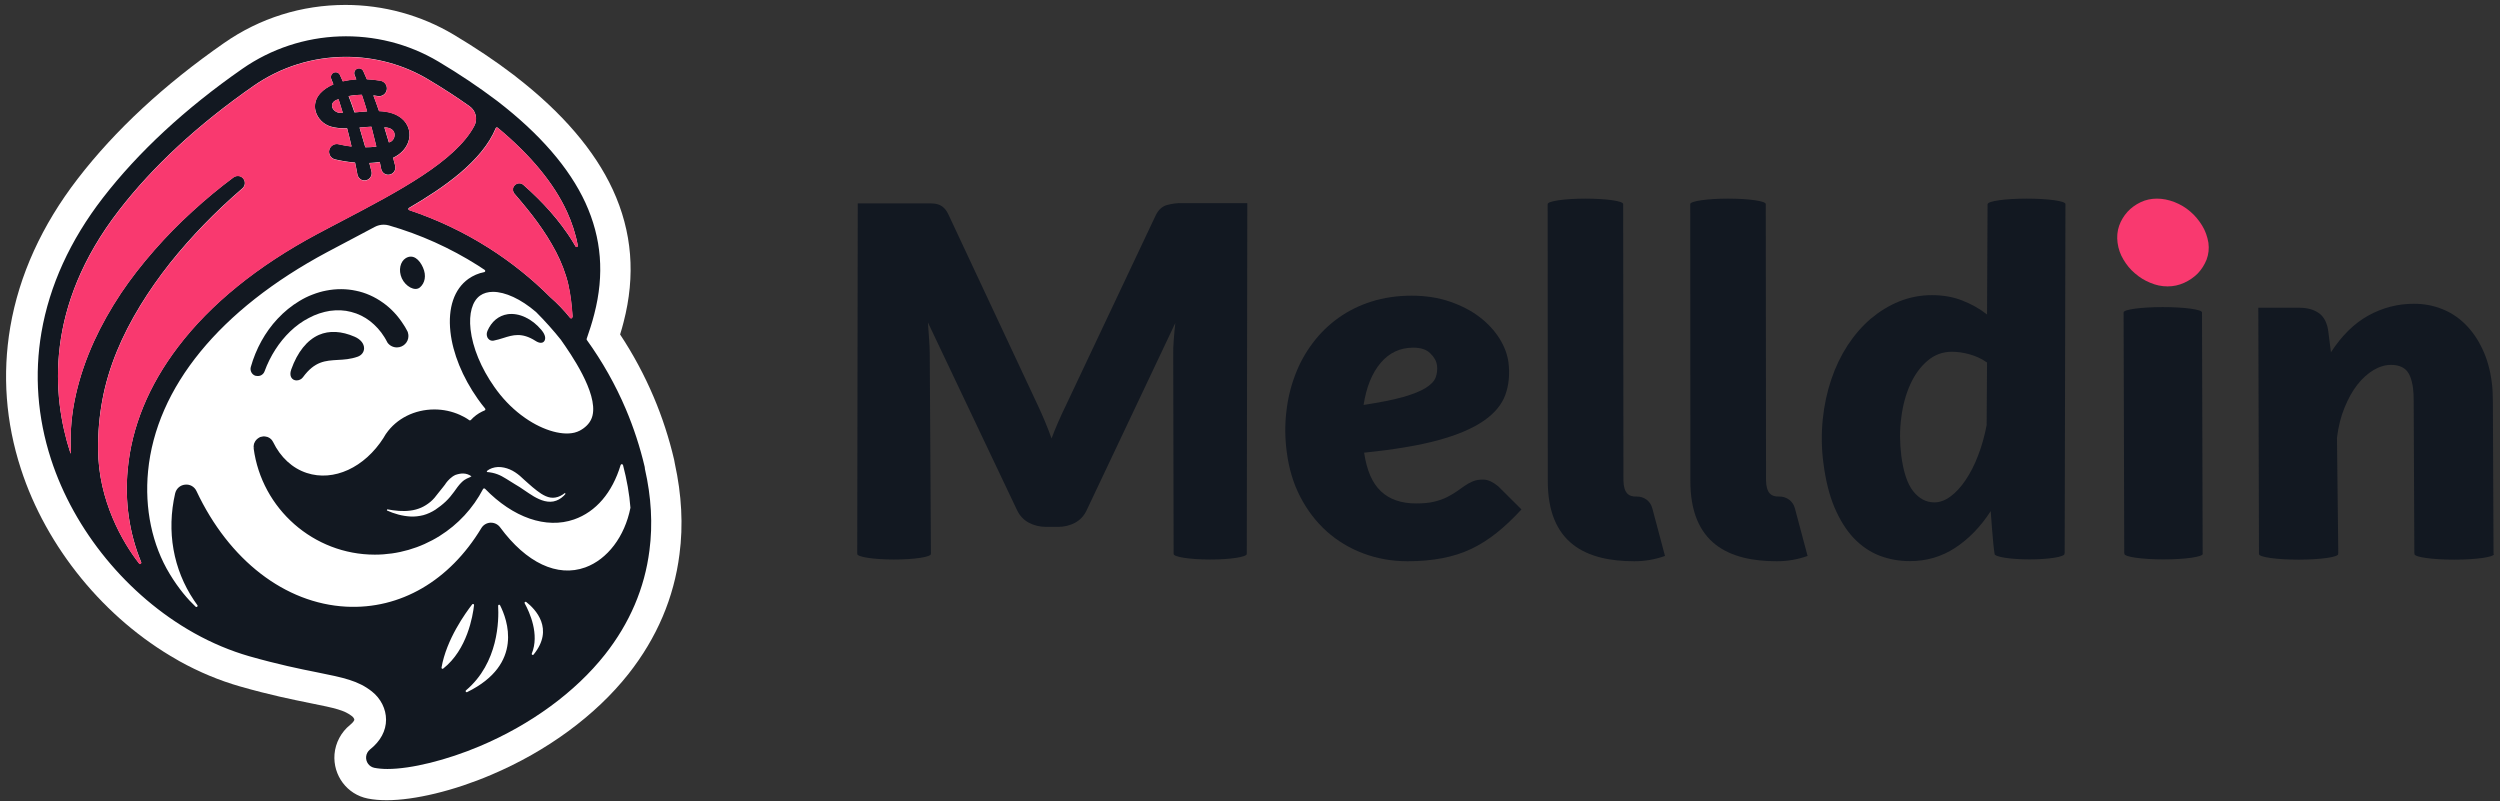 <svg width="206" height="66" viewBox="0 0 206 66" fill="none" xmlns="http://www.w3.org/2000/svg">
<rect x="0" y="0" width="206" height="66" fill="#333333" stroke="none"/>
<g clip-path="url(#clip0_649_4215)">
<g clip-path="url(#clip1_649_4215)">
<path d="M55.608 38.207C55.591 38.095 55.574 37.983 55.548 37.88C55.131 36.098 54.561 34.351 53.854 32.69C53.097 30.908 52.169 29.178 51.097 27.56C51.207 27.207 51.301 26.872 51.386 26.536C51.88 24.634 52.059 22.758 51.914 20.959C51.769 19.143 51.292 17.353 50.492 15.623C49.003 12.404 46.331 9.28 42.543 6.345C42.458 6.267 42.364 6.199 42.279 6.138C40.815 5.019 39.164 3.918 37.377 2.851C34.687 1.25 31.606 0.406 28.465 0.406C24.865 0.406 21.401 1.491 18.456 3.548C13.545 6.965 9.485 10.726 6.404 14.728C3.451 18.558 1.578 22.672 0.846 26.949C0.183 30.857 0.472 34.79 1.723 38.637C3.817 45.109 8.626 50.987 14.584 54.361C14.652 54.404 14.72 54.439 14.788 54.482C16.405 55.377 18.073 56.074 19.758 56.556C22.244 57.27 24.099 57.64 25.58 57.942C27.648 58.355 28.389 58.527 29.01 59.017C29.129 59.112 29.197 59.241 29.197 59.31C29.197 59.353 29.112 59.517 28.848 59.732C28.108 60.326 27.64 61.212 27.563 62.15C27.427 63.897 28.602 65.464 30.304 65.799C30.772 65.894 31.3 65.937 31.861 65.937C34.168 65.937 37.385 65.163 40.458 63.854C45.062 61.909 49.088 58.949 51.786 55.532C54.127 52.562 55.54 49.249 55.991 45.66C56.306 43.276 56.169 40.771 55.608 38.207Z" fill="white"/>
<path d="M21.246 30.985C21.331 30.985 21.416 30.968 21.493 30.934C21.637 30.865 21.748 30.744 21.799 30.598C22.267 29.324 22.999 28.188 23.91 27.31C24.387 26.854 24.906 26.475 25.451 26.2C25.723 26.054 26.012 25.925 26.302 25.83C26.616 25.727 26.906 25.658 27.178 25.615C27.8 25.529 28.387 25.555 28.932 25.701C29.51 25.847 30.03 26.105 30.489 26.458C30.71 26.63 30.932 26.837 31.136 27.061C31.332 27.276 31.511 27.517 31.672 27.775C31.715 27.844 31.757 27.913 31.8 27.99L31.808 28.007C31.842 28.085 31.893 28.18 31.928 28.231C32.106 28.481 32.396 28.627 32.702 28.627C33.23 28.627 33.655 28.205 33.655 27.689C33.655 27.586 33.638 27.482 33.604 27.388L33.613 27.379L33.553 27.267C33.545 27.25 33.536 27.233 33.528 27.216C33.434 27.035 33.34 26.88 33.247 26.742C32.787 26.019 32.225 25.417 31.57 24.952C30.881 24.453 30.098 24.109 29.315 23.954C28.549 23.79 27.706 23.782 26.88 23.945C26.506 24.014 26.131 24.126 25.731 24.281C25.365 24.419 25.008 24.599 24.668 24.806C24.021 25.193 23.416 25.684 22.863 26.277C21.85 27.362 21.093 28.73 20.667 30.236C20.582 30.538 20.744 30.856 21.033 30.959C21.11 30.968 21.178 30.985 21.246 30.985Z" fill="#121821"/>
<path d="M27.283 10.433C27.64 10.536 28.066 10.579 28.602 10.57C28.73 11.044 28.849 11.552 28.968 12.068C28.593 12.025 28.228 11.956 27.896 11.879C27.734 11.836 27.564 11.87 27.419 11.956C27.274 12.042 27.172 12.188 27.13 12.352C27.087 12.515 27.121 12.688 27.206 12.834C27.291 12.98 27.436 13.084 27.598 13.127C27.964 13.213 28.543 13.333 29.257 13.393C29.326 13.712 29.394 14.039 29.453 14.383C29.453 14.392 29.453 14.4 29.462 14.409C29.496 14.564 29.598 14.693 29.726 14.779C29.819 14.839 29.921 14.865 30.032 14.865C30.083 14.865 30.126 14.857 30.177 14.848C30.491 14.77 30.687 14.443 30.611 14.125C30.551 13.893 30.491 13.66 30.432 13.428C30.73 13.419 31.019 13.385 31.292 13.342C31.334 13.54 31.377 13.729 31.411 13.927C31.411 13.936 31.419 13.944 31.419 13.953C31.462 14.108 31.555 14.237 31.692 14.314C31.828 14.392 31.989 14.418 32.143 14.374C32.296 14.332 32.424 14.237 32.5 14.099C32.577 13.961 32.602 13.798 32.56 13.643C32.5 13.428 32.449 13.213 32.389 12.998C32.994 12.713 33.402 12.292 33.624 11.741C33.904 11.027 33.683 10.217 33.079 9.736C32.619 9.365 32.032 9.185 31.232 9.15C31.079 8.711 30.926 8.272 30.764 7.859C30.892 7.877 31.019 7.894 31.138 7.911C31.479 7.971 31.811 7.739 31.87 7.386C31.93 7.042 31.7 6.706 31.351 6.646C30.985 6.586 30.611 6.542 30.228 6.525C30.117 6.267 30.023 6.052 29.938 5.863C29.853 5.673 29.632 5.579 29.436 5.656C29.232 5.742 29.138 5.974 29.215 6.172C29.266 6.293 29.308 6.413 29.36 6.534C28.968 6.56 28.593 6.62 28.245 6.697C28.16 6.508 28.091 6.336 28.015 6.181C27.93 5.992 27.708 5.897 27.513 5.974C27.308 6.052 27.215 6.284 27.291 6.491C27.351 6.637 27.41 6.792 27.47 6.947C27.027 7.136 26.67 7.377 26.398 7.67C26.006 8.092 25.861 8.634 26.006 9.159C26.168 9.761 26.662 10.261 27.283 10.433ZM32.041 11.732C31.921 11.311 31.794 10.898 31.666 10.493C32.866 10.519 32.602 11.638 32.041 11.732ZM31.011 12.077C30.738 12.12 30.423 12.137 30.1 12.137C29.947 11.586 29.785 11.035 29.623 10.51L29.726 10.502C29.998 10.476 30.304 10.45 30.602 10.441C30.738 10.958 30.875 11.508 31.011 12.077ZM29.811 7.808C29.964 8.247 30.108 8.711 30.245 9.176C30.04 9.193 29.845 9.211 29.615 9.228C29.479 9.236 29.343 9.254 29.206 9.262C29.053 8.806 28.891 8.358 28.721 7.92C29.062 7.851 29.428 7.816 29.811 7.808ZM27.896 8.178C28.015 8.548 28.134 8.927 28.245 9.297C27.445 9.434 26.891 8.445 27.896 8.178Z" fill="#121821"/>
<path d="M29.225 27.748C28.136 27.275 27.14 27.223 26.28 27.593C25.302 28.023 24.51 29.005 23.999 30.442C23.795 31.019 24.093 31.234 24.186 31.285C24.263 31.328 24.357 31.346 24.442 31.346C24.638 31.346 24.842 31.251 24.961 31.087C25.931 29.762 26.808 29.719 27.821 29.659C28.34 29.633 28.885 29.599 29.472 29.392C29.787 29.28 29.991 29.022 30 28.712C30.008 28.325 29.719 27.963 29.225 27.748Z" fill="#121821"/>
<path d="M41.838 25.89C41.089 26.002 40.494 26.493 40.162 27.276C40.068 27.491 40.094 27.741 40.23 27.904C40.34 28.042 40.502 28.102 40.672 28.068C40.953 28.016 41.217 27.93 41.472 27.852C42.255 27.603 42.996 27.371 44.119 28.085C44.29 28.197 44.443 28.248 44.571 28.248C44.605 28.248 44.647 28.24 44.681 28.231C44.766 28.205 44.834 28.145 44.877 28.059C44.953 27.896 44.971 27.62 44.613 27.19C43.839 26.26 42.775 25.761 41.838 25.89Z" fill="#121821"/>
<path d="M34.606 23.678C35.014 23.326 35.151 22.714 34.853 22.043C34.555 21.372 34.036 20.916 33.44 21.268C32.98 21.552 32.81 22.258 33.108 22.93C33.414 23.601 34.189 24.04 34.606 23.678Z" fill="#121821"/>
<path d="M53.14 38.637C53.14 38.628 53.14 38.628 53.14 38.619C53.14 38.568 53.132 38.525 53.123 38.473C52.74 36.838 52.212 35.228 51.566 33.705C50.714 31.7 49.633 29.789 48.357 28.016C48.34 27.99 48.331 27.956 48.34 27.921C48.561 27.276 48.782 26.622 48.97 25.873C49.812 22.62 49.574 19.625 48.238 16.707C46.918 13.841 44.484 11.027 40.986 8.333C40.944 8.298 40.901 8.264 40.858 8.238C39.454 7.179 37.871 6.112 36.135 5.079C31.122 2.093 24.772 2.325 19.963 5.673C15.265 8.944 11.401 12.524 8.473 16.311C5.775 19.805 4.081 23.532 3.417 27.379C2.822 30.865 3.086 34.385 4.2 37.828C6.107 43.715 10.499 49.068 15.938 52.132C15.972 52.149 16.006 52.175 16.031 52.184C17.495 53.001 19.002 53.629 20.517 54.068C22.908 54.748 24.704 55.118 26.142 55.402C28.313 55.841 29.513 56.082 30.645 56.977C31.377 57.554 31.811 58.423 31.811 59.301C31.811 60.214 31.36 61.066 30.492 61.754C30.305 61.909 30.185 62.124 30.168 62.356C30.134 62.795 30.424 63.183 30.849 63.269C31.156 63.329 31.522 63.364 31.922 63.364C33.879 63.364 36.799 62.641 39.531 61.487C43.752 59.706 47.412 57.02 49.846 53.939C51.889 51.349 53.123 48.457 53.515 45.35C53.795 43.207 53.668 40.952 53.14 38.637ZM48.825 34.23C48.723 34.66 48.476 35.005 48.076 35.297C47.982 35.366 47.88 35.426 47.77 35.487C47.642 35.555 47.497 35.607 47.336 35.65C46.203 35.925 44.493 35.375 42.995 34.239C42.978 34.221 42.961 34.213 42.935 34.196C42.101 33.559 41.361 32.784 40.731 31.88C39.641 30.331 38.943 28.644 38.773 27.138C38.629 25.838 38.909 24.823 39.556 24.358C39.846 24.152 40.212 24.048 40.62 24.048C41.624 24.048 42.918 24.634 44.169 25.709C44.169 25.709 44.178 25.709 44.178 25.718C44.91 26.45 45.608 27.233 46.246 28.033C46.246 28.033 46.246 28.033 46.246 28.042C47.004 29.118 49.267 32.354 48.825 34.23ZM46.603 40.694C46.399 40.935 46.144 41.141 45.837 41.253C45.531 41.373 45.191 41.365 44.876 41.288C44.561 41.21 44.263 41.064 43.991 40.909C43.718 40.745 43.454 40.565 43.199 40.392C42.944 40.212 42.688 40.048 42.433 39.902C42.178 39.747 41.939 39.592 41.701 39.446C41.463 39.299 41.233 39.17 40.978 39.076C40.722 38.981 40.45 38.921 40.135 38.895L40.109 38.817C40.365 38.602 40.697 38.499 41.029 38.482C41.369 38.473 41.701 38.551 42.007 38.68C42.314 38.809 42.586 38.998 42.833 39.205C43.08 39.42 43.301 39.644 43.539 39.842C43.769 40.048 43.999 40.246 44.237 40.427C44.467 40.608 44.714 40.771 44.969 40.883C45.225 40.995 45.497 41.047 45.769 40.995C46.042 40.952 46.306 40.814 46.544 40.625L46.603 40.694ZM41.012 10.527C43.727 12.782 45.642 15.106 46.714 17.439C47.131 18.351 47.438 19.289 47.608 20.227C47.625 20.339 47.48 20.399 47.421 20.296C47.352 20.184 47.284 20.072 47.216 19.952C46.961 19.521 46.663 19.091 46.323 18.635C46.025 18.23 45.684 17.826 45.327 17.413C44.68 16.681 43.965 15.967 43.122 15.227C43.003 15.123 42.85 15.08 42.697 15.106C42.544 15.132 42.407 15.235 42.322 15.373C42.22 15.562 42.246 15.795 42.39 15.958C43.182 16.879 43.761 17.593 44.263 18.282C44.561 18.686 44.833 19.099 45.089 19.495C45.344 19.9 45.582 20.322 45.812 20.752C46.033 21.174 46.229 21.613 46.399 22.06C46.569 22.508 46.714 22.955 46.816 23.403C47.029 24.341 47.114 25.27 47.174 26.054C47.174 26.062 47.174 26.079 47.174 26.088C47.165 26.114 47.157 26.14 47.148 26.157C47.123 26.235 47.029 26.252 46.978 26.191C46.467 25.555 45.906 24.978 45.327 24.47C43.803 22.947 42.101 21.587 40.271 20.425C38.228 19.125 36.024 18.084 33.718 17.309C33.632 17.284 33.624 17.172 33.7 17.129C36.518 15.485 39.726 13.29 40.85 10.553C40.875 10.502 40.952 10.484 41.012 10.527ZM11.461 46.426C10.099 44.687 8.099 41.219 8.082 37.027C8.065 35.659 8.184 34.282 8.439 32.93C8.686 31.605 9.086 30.271 9.631 28.945C10.141 27.698 10.788 26.441 11.554 25.184C12.278 23.997 13.103 22.826 13.997 21.69C15.725 19.521 17.733 17.447 19.972 15.519C20.099 15.407 20.176 15.252 20.176 15.08C20.176 14.908 20.108 14.745 19.972 14.633C19.87 14.538 19.733 14.495 19.597 14.495C19.47 14.495 19.342 14.538 19.231 14.616C18.099 15.459 16.95 16.406 15.835 17.43C14.763 18.402 13.716 19.47 12.72 20.606C11.673 21.802 10.771 22.964 9.971 24.152C9.103 25.46 8.354 26.785 7.75 28.111C7.094 29.548 6.592 31.011 6.26 32.466C5.903 34.032 5.758 35.599 5.843 37.105C5.852 37.242 5.835 37.32 5.818 37.371C5.809 37.354 5.801 37.337 5.792 37.303C4.26 32.56 3.698 25.245 9.784 17.352C12.601 13.695 16.346 10.235 20.9 7.067C23.146 5.51 25.776 4.683 28.517 4.683C30.9 4.683 33.241 5.32 35.275 6.534C36.492 7.257 37.641 8.006 38.697 8.754C39.207 9.116 39.377 9.813 39.088 10.355C37.547 13.29 32.798 15.777 28.202 18.187L28.185 18.196C27.521 18.549 26.823 18.91 26.16 19.263C21.215 21.905 17.342 25.047 14.661 28.584C12.252 31.76 10.856 35.142 10.524 38.654C10.269 41.322 10.652 43.938 11.631 46.314C11.673 46.434 11.529 46.52 11.461 46.426ZM36.518 55.093C36.458 55.144 36.364 55.084 36.382 55.007C36.782 52.683 38.373 50.488 38.909 49.799C38.96 49.731 39.071 49.774 39.062 49.86C38.96 50.755 38.501 53.535 36.518 55.093ZM38.492 57.029C38.399 57.072 38.322 56.952 38.399 56.883C41.08 54.619 41.114 51.09 41.046 49.92C41.037 49.825 41.165 49.791 41.207 49.877C41.786 51.022 43.208 54.722 38.492 57.029ZM43.965 53.939C43.905 54.017 43.786 53.939 43.82 53.853C44.467 52.278 43.642 50.453 43.233 49.713C43.191 49.627 43.284 49.55 43.361 49.602C44.101 50.178 45.701 51.813 43.965 53.939ZM51.949 41.838C51.48 44.214 50.051 46.09 48.229 46.753C45.931 47.587 43.369 46.383 41.207 43.448C41.02 43.198 40.731 43.06 40.416 43.069C40.101 43.086 39.82 43.25 39.658 43.525C37.037 47.863 32.986 50.221 28.526 49.989C23.487 49.722 18.874 46.167 16.193 40.47C16.023 40.1 15.648 39.885 15.24 39.936C14.84 39.979 14.525 40.263 14.431 40.659C13.716 43.783 14.269 46.908 15.989 49.472C16.074 49.602 16.167 49.731 16.261 49.86C16.337 49.954 16.201 50.075 16.116 49.989C15.486 49.395 14.729 48.526 13.98 47.286C12.541 44.919 11.903 41.907 12.201 38.826C12.865 31.923 18.099 25.512 26.951 20.778C27.606 20.425 28.287 20.072 28.951 19.719L28.985 19.702C29.496 19.435 30.33 18.996 30.883 18.695C31.113 18.575 31.36 18.514 31.615 18.514C31.76 18.514 31.905 18.532 32.049 18.575C34.637 19.323 37.105 20.434 39.377 21.871C39.556 21.983 39.743 22.103 39.939 22.241C40.016 22.293 39.99 22.404 39.905 22.422C39.42 22.516 38.986 22.706 38.594 22.981C37.42 23.825 36.901 25.365 37.114 27.336C37.309 29.118 38.109 31.08 39.369 32.87C39.556 33.137 39.761 33.404 39.973 33.662C40.016 33.714 39.999 33.791 39.939 33.817C39.871 33.843 39.794 33.877 39.726 33.912C39.377 34.084 39.062 34.316 38.799 34.609C38.765 34.643 38.714 34.652 38.671 34.626C38.433 34.454 38.169 34.307 37.897 34.187C37.241 33.894 36.535 33.739 35.794 33.739C34.16 33.739 32.679 34.488 31.82 35.728L31.794 35.762C31.734 35.857 31.675 35.951 31.615 36.055C31.615 36.055 31.615 36.055 31.615 36.063C30.041 38.533 27.496 39.704 25.274 38.972C24.091 38.585 23.113 37.681 22.5 36.416C22.491 36.39 22.474 36.364 22.457 36.347C22.457 36.339 22.449 36.339 22.44 36.321C22.432 36.304 22.423 36.296 22.415 36.278C22.406 36.27 22.406 36.261 22.389 36.253C22.381 36.244 22.372 36.227 22.363 36.218C22.355 36.209 22.346 36.201 22.338 36.192C22.329 36.184 22.321 36.175 22.304 36.166C22.295 36.158 22.287 36.149 22.278 36.141C22.27 36.132 22.253 36.123 22.244 36.115C22.236 36.106 22.227 36.098 22.219 36.098C22.21 36.089 22.193 36.08 22.176 36.072C22.168 36.063 22.159 36.063 22.159 36.063C22.142 36.055 22.134 36.046 22.108 36.037L22.091 36.029C22.074 36.02 22.049 36.012 22.032 36.003H22.023C21.972 35.986 21.921 35.977 21.87 35.969H21.853C21.836 35.969 21.819 35.969 21.793 35.96C21.785 35.96 21.776 35.96 21.768 35.96C21.751 35.96 21.734 35.96 21.717 35.96C21.708 35.96 21.7 35.96 21.683 35.96C21.666 35.96 21.657 35.96 21.64 35.969C21.631 35.969 21.614 35.969 21.606 35.977C21.589 35.977 21.581 35.986 21.563 35.986C21.546 35.986 21.538 35.994 21.521 35.994H21.504C21.495 35.994 21.495 35.994 21.478 36.003C21.47 36.003 21.453 36.012 21.444 36.012C21.427 36.02 21.41 36.029 21.393 36.037C21.385 36.037 21.385 36.037 21.376 36.046C21.359 36.055 21.334 36.063 21.317 36.08L21.308 36.089C21.283 36.106 21.265 36.115 21.24 36.132C21.232 36.141 21.232 36.141 21.223 36.149L21.215 36.158C21.206 36.166 21.189 36.175 21.18 36.184C21.172 36.192 21.163 36.201 21.155 36.209C21.146 36.218 21.138 36.227 21.129 36.235C21.121 36.244 21.112 36.253 21.104 36.261C21.095 36.27 21.087 36.278 21.078 36.296C21.07 36.304 21.061 36.313 21.053 36.33C21.044 36.339 21.036 36.356 21.027 36.364C21.019 36.373 21.019 36.382 21.01 36.399C21.002 36.416 20.993 36.425 20.985 36.45L20.976 36.468C20.968 36.485 20.959 36.502 20.951 36.519C20.951 36.528 20.942 36.528 20.942 36.537C20.934 36.554 20.934 36.58 20.925 36.597V36.605C20.917 36.657 20.908 36.709 20.9 36.76C20.9 36.769 20.9 36.778 20.9 36.786V36.803C20.9 36.812 20.9 36.829 20.9 36.846C20.9 36.855 20.9 36.872 20.9 36.881H20.993L20.9 36.898C20.9 36.907 20.9 36.915 20.9 36.932L20.993 36.915L20.9 36.941C21.563 41.933 25.853 45.703 30.883 45.703C32.773 45.703 34.62 45.169 36.228 44.162C37.743 43.215 38.977 41.881 39.803 40.298C39.837 40.237 39.914 40.229 39.965 40.272C42.28 42.656 45.003 43.603 47.301 42.802C49.106 42.174 50.451 40.599 51.14 38.318C51.166 38.224 51.302 38.224 51.336 38.318C51.651 39.523 51.863 40.702 51.949 41.847C51.949 41.821 51.949 41.83 51.949 41.838ZM35.471 41.348C35.709 41.15 35.913 40.9 36.109 40.633C36.254 40.444 36.764 39.833 36.748 39.807C36.909 39.592 37.173 39.299 37.522 39.136C37.948 38.989 38.399 38.929 38.85 39.248L38.765 39.291C38.756 39.308 38.739 39.325 38.722 39.325C38.688 39.334 38.654 39.351 38.629 39.36L38.569 39.394L38.535 39.403C38.467 39.437 38.399 39.463 38.331 39.514L38.279 39.54C38.263 39.549 38.245 39.566 38.237 39.575L38.152 39.635C38.152 39.635 38.143 39.635 38.143 39.644C38.092 39.695 38.033 39.738 37.99 39.79C37.786 39.996 37.607 40.255 37.411 40.53C37.216 40.797 36.994 41.072 36.73 41.322C36.467 41.572 36.177 41.795 35.871 42.002C35.564 42.2 35.224 42.355 34.883 42.449C34.535 42.535 34.186 42.578 33.837 42.561C33.147 42.527 32.492 42.337 31.879 42.062L31.905 41.967C32.551 42.088 33.198 42.157 33.82 42.071C34.126 42.036 34.424 41.95 34.705 41.83C34.977 41.709 35.233 41.546 35.471 41.348Z" fill="#121821"/>
<path d="M29.628 9.23C29.85 9.212 30.054 9.195 30.258 9.178C30.122 8.713 29.977 8.257 29.824 7.81C29.441 7.81 29.075 7.853 28.743 7.913C28.913 8.352 29.075 8.799 29.228 9.255C29.356 9.247 29.492 9.238 29.628 9.23Z" fill="#F9396F"/>
<path d="M14.665 28.603C17.354 25.066 21.218 21.924 26.163 19.282C26.827 18.929 27.517 18.559 28.189 18.215L28.206 18.206C32.802 15.796 37.551 13.3 39.092 10.374C39.381 9.823 39.211 9.135 38.7 8.773C37.654 8.024 36.505 7.284 35.279 6.553C33.245 5.339 30.904 4.702 28.521 4.702C25.78 4.702 23.15 5.528 20.903 7.086C16.35 10.253 12.605 13.713 9.788 17.371C3.702 25.263 4.255 32.579 5.796 37.321C5.804 37.347 5.813 37.373 5.821 37.39C5.838 37.347 5.847 37.261 5.847 37.123C5.762 35.617 5.907 34.051 6.264 32.484C6.596 31.03 7.098 29.567 7.753 28.129C8.358 26.813 9.107 25.479 9.975 24.17C10.775 22.983 11.669 21.821 12.724 20.624C13.72 19.488 14.767 18.421 15.839 17.449C16.954 16.424 18.103 15.478 19.235 14.634C19.346 14.557 19.474 14.514 19.601 14.514C19.737 14.514 19.873 14.557 19.976 14.651C20.103 14.763 20.18 14.927 20.18 15.099C20.18 15.271 20.103 15.426 19.976 15.538C17.737 17.466 15.729 19.549 14.001 21.709C13.098 22.836 12.281 24.015 11.558 25.203C10.792 26.451 10.145 27.716 9.634 28.964C9.09 30.29 8.69 31.632 8.443 32.949C8.188 34.3 8.068 35.686 8.085 37.046C8.102 41.237 10.103 44.706 11.464 46.444C11.533 46.539 11.677 46.453 11.635 46.341C10.656 43.966 10.273 41.341 10.528 38.681C10.86 35.161 12.256 31.77 14.665 28.603ZM26.402 7.689C26.674 7.396 27.031 7.155 27.474 6.966C27.415 6.811 27.355 6.656 27.295 6.51C27.219 6.303 27.312 6.071 27.517 5.993C27.712 5.916 27.934 6.002 28.019 6.2C28.087 6.355 28.163 6.527 28.249 6.716C28.598 6.63 28.972 6.578 29.363 6.553C29.321 6.432 29.27 6.312 29.219 6.191C29.134 5.985 29.236 5.752 29.44 5.675C29.636 5.597 29.857 5.683 29.942 5.881C30.036 6.079 30.13 6.294 30.232 6.544C30.615 6.561 30.989 6.596 31.355 6.664C31.696 6.725 31.934 7.06 31.874 7.405C31.815 7.749 31.483 7.99 31.142 7.93C31.023 7.912 30.895 7.887 30.768 7.878C30.93 8.291 31.083 8.73 31.236 9.169C32.028 9.203 32.615 9.393 33.083 9.754C33.687 10.236 33.908 11.037 33.628 11.76C33.415 12.31 32.998 12.732 32.394 13.016C32.453 13.231 32.504 13.447 32.564 13.662C32.606 13.817 32.581 13.98 32.504 14.118C32.428 14.255 32.3 14.35 32.147 14.393C31.994 14.436 31.832 14.41 31.696 14.333C31.559 14.255 31.466 14.126 31.423 13.972C31.423 13.963 31.415 13.954 31.415 13.946C31.372 13.748 31.33 13.558 31.296 13.36C31.032 13.403 30.742 13.438 30.436 13.447C30.495 13.679 30.555 13.911 30.615 14.144C30.691 14.462 30.495 14.789 30.181 14.867C30.13 14.875 30.087 14.884 30.036 14.884C29.934 14.884 29.823 14.858 29.73 14.798C29.593 14.712 29.5 14.583 29.466 14.428C29.466 14.419 29.457 14.41 29.457 14.402C29.389 14.066 29.321 13.73 29.261 13.412C28.546 13.352 27.968 13.231 27.602 13.145C27.44 13.102 27.295 12.999 27.21 12.853C27.125 12.706 27.091 12.534 27.134 12.371C27.176 12.207 27.278 12.061 27.423 11.975C27.568 11.889 27.738 11.854 27.9 11.897C28.232 11.975 28.598 12.044 28.972 12.087C28.853 11.57 28.734 11.071 28.606 10.589C28.061 10.598 27.644 10.555 27.287 10.451C26.674 10.271 26.172 9.78 26.01 9.195C25.865 8.653 26.01 8.11 26.402 7.689Z" fill="#F9396F"/>
<path d="M28.25 9.29C28.139 8.92 28.02 8.541 27.901 8.171C26.896 8.446 27.45 9.436 28.25 9.29Z" fill="#F9396F"/>
<path d="M31.678 10.495C31.805 10.9 31.925 11.321 32.052 11.735C32.605 11.64 32.869 10.521 31.678 10.495Z" fill="#F9396F"/>
<path d="M29.631 10.51C29.793 11.035 29.954 11.586 30.108 12.137C30.439 12.137 30.746 12.111 31.018 12.077C30.882 11.509 30.746 10.958 30.61 10.441C30.32 10.459 30.005 10.484 29.733 10.502L29.631 10.51Z" fill="#F9396F"/>
<path d="M46.719 17.441C45.647 15.108 43.731 12.784 41.016 10.529C40.965 10.486 40.889 10.504 40.863 10.572C39.74 13.309 36.531 15.504 33.714 17.148C33.637 17.191 33.654 17.303 33.731 17.329C36.029 18.095 38.233 19.145 40.284 20.444C42.106 21.598 43.808 22.957 45.34 24.489C45.919 24.988 46.472 25.565 46.991 26.211C47.042 26.271 47.144 26.254 47.161 26.176C47.17 26.15 47.178 26.133 47.187 26.107C47.187 26.099 47.196 26.081 47.187 26.073C47.136 25.29 47.051 24.36 46.83 23.422C46.727 22.983 46.583 22.536 46.413 22.079C46.242 21.64 46.047 21.202 45.825 20.771C45.604 20.341 45.357 19.919 45.102 19.515C44.846 19.119 44.574 18.706 44.276 18.301C43.774 17.613 43.195 16.898 42.404 15.977C42.259 15.814 42.233 15.573 42.336 15.392C42.412 15.246 42.548 15.151 42.71 15.125C42.863 15.099 43.025 15.143 43.136 15.246C43.97 15.986 44.693 16.7 45.34 17.432C45.706 17.836 46.038 18.25 46.336 18.654C46.676 19.11 46.974 19.541 47.23 19.971C47.298 20.083 47.366 20.195 47.434 20.315C47.493 20.41 47.638 20.358 47.621 20.246C47.434 19.291 47.136 18.353 46.719 17.441Z" fill="#F9396F"/>
<path d="M122.84 39.67C122.635 39.572 122.418 39.517 122.213 39.517C121.889 39.517 121.608 39.561 121.37 39.659C121.133 39.758 120.906 39.878 120.69 40.031C120.474 40.184 120.258 40.337 120.02 40.501C119.782 40.664 119.523 40.817 119.221 40.97C118.918 41.123 118.572 41.243 118.162 41.342C117.751 41.44 117.254 41.484 116.682 41.484C115.461 41.484 114.488 41.145 113.786 40.479C113.073 39.812 112.619 38.752 112.403 37.3C114.877 37.048 116.908 36.709 118.507 36.273C120.106 35.836 121.349 35.3 122.256 34.678C123.153 34.055 123.747 33.345 124.039 32.536C124.331 31.728 124.417 30.843 124.298 29.87C124.212 29.215 123.974 28.559 123.564 27.904C123.153 27.248 122.613 26.659 121.932 26.134C121.252 25.61 120.431 25.184 119.48 24.856C118.529 24.528 117.47 24.364 116.303 24.364C115.126 24.364 114.024 24.528 113.019 24.845C112.014 25.162 111.107 25.61 110.296 26.189C109.486 26.768 108.784 27.445 108.179 28.254C107.574 29.051 107.088 29.925 106.731 30.876C106.364 31.826 106.115 32.842 105.996 33.924C105.867 35.005 105.878 36.109 106.029 37.245C106.202 38.599 106.569 39.834 107.142 40.938C107.714 42.041 108.438 42.991 109.313 43.778C110.188 44.565 111.204 45.176 112.338 45.602C113.473 46.029 114.694 46.247 115.99 46.247C117.027 46.247 117.978 46.16 118.842 45.996C119.696 45.832 120.495 45.581 121.23 45.231C121.965 44.881 122.667 44.434 123.337 43.898C124.007 43.363 124.687 42.718 125.368 41.975L123.445 40.063C123.24 39.9 123.045 39.769 122.84 39.67ZM113.765 29.903C114.478 29.062 115.374 28.647 116.455 28.647C117.071 28.647 117.546 28.8 117.859 29.117C118.183 29.433 118.367 29.761 118.41 30.122C118.453 30.482 118.41 30.81 118.291 31.116C118.173 31.422 117.892 31.706 117.459 31.979C117.027 32.241 116.401 32.492 115.59 32.722C114.78 32.951 113.7 33.159 112.36 33.367C112.587 31.902 113.051 30.744 113.765 29.903Z" fill="#121821"/>
<path d="M181.499 45.592L181.445 25.741C181.445 25.501 179.997 25.304 178.214 25.304C176.432 25.304 174.984 25.501 174.984 25.741C174.984 25.741 174.984 25.741 174.984 25.752L175.038 45.592H175.06C175.049 45.603 175.049 45.625 175.049 45.636C175.049 45.887 176.496 46.094 178.279 46.094C180.062 46.094 181.509 45.887 181.509 45.636C181.509 45.625 181.509 45.603 181.499 45.592Z" fill="#121821"/>
<path d="M96.177 16.89C95.766 16.999 95.453 17.284 95.226 17.753L87.793 33.485C87.577 33.922 87.382 34.359 87.188 34.796C86.993 35.233 86.82 35.681 86.648 36.129C86.323 35.222 85.956 34.337 85.556 33.485L78.177 17.731C78.058 17.469 77.929 17.273 77.788 17.141C77.648 16.999 77.486 16.901 77.302 16.846C77.119 16.781 76.913 16.759 76.686 16.759C76.46 16.759 76.2 16.759 75.909 16.759H70.679L70.636 45.601H70.647C70.636 45.612 70.636 45.634 70.636 45.645C70.636 45.896 71.998 46.104 73.672 46.104C75.347 46.104 76.708 45.896 76.708 45.645C76.708 45.634 76.708 45.612 76.697 45.601H76.708L76.611 29.115C76.611 28.755 76.589 28.361 76.557 27.924C76.524 27.487 76.492 27.04 76.46 26.57L83.806 42.039C84.022 42.487 84.336 42.837 84.768 43.066C85.2 43.296 85.675 43.416 86.216 43.416H87.145C87.674 43.416 88.16 43.307 88.582 43.077C89.003 42.848 89.327 42.509 89.543 42.039L96.847 26.613C96.793 27.094 96.749 27.553 96.717 28.001C96.684 28.449 96.663 28.853 96.674 29.224L96.706 45.601H96.717C96.706 45.612 96.706 45.634 96.706 45.645C96.706 45.896 98.057 46.104 99.72 46.104C101.384 46.104 102.735 45.896 102.735 45.645C102.735 45.634 102.735 45.612 102.724 45.601H102.735L102.778 16.737H97.376C96.987 16.726 96.587 16.781 96.177 16.89Z" fill="#121821"/>
<path d="M134.841 40.915C134.193 40.937 133.793 40.62 133.772 39.593L133.75 16.826V16.815C133.75 16.563 132.356 16.367 130.638 16.367C128.921 16.367 127.527 16.574 127.527 16.815L127.538 39.539C127.494 44.815 130.736 46.247 134.668 46.247C135.554 46.247 136.408 46.094 137.196 45.81C137.196 45.81 136.548 43.384 136.148 41.877C135.997 41.287 135.457 40.893 134.841 40.915Z" fill="#121821"/>
<path d="M146.59 40.915C145.942 40.937 145.542 40.62 145.521 39.593L145.499 16.826V16.815C145.499 16.563 144.105 16.367 142.387 16.367C140.67 16.367 139.276 16.574 139.276 16.815L139.287 39.539C139.243 44.815 142.485 46.247 146.417 46.247C147.303 46.247 148.157 46.094 148.945 45.81C148.945 45.81 148.297 43.384 147.897 41.877C147.746 41.287 147.195 40.893 146.59 40.915Z" fill="#121821"/>
<path d="M166.995 16.367C165.223 16.367 163.786 16.574 163.786 16.815H163.775L163.732 25.915C163.127 25.434 162.435 25.052 161.679 24.757C160.923 24.462 160.091 24.32 159.183 24.32C158.243 24.32 157.347 24.495 156.504 24.834C155.661 25.172 154.883 25.653 154.16 26.254C153.446 26.866 152.809 27.598 152.247 28.45C151.696 29.302 151.242 30.241 150.897 31.268C150.551 32.295 150.313 33.388 150.194 34.557C150.076 35.726 150.086 36.928 150.249 38.162C150.432 39.582 150.735 40.806 151.167 41.822C151.599 42.838 152.128 43.679 152.744 44.335C153.371 44.99 154.073 45.471 154.851 45.777C155.64 46.083 156.482 46.236 157.379 46.236C158.74 46.236 159.983 45.875 161.106 45.143C162.219 44.411 163.202 43.406 164.034 42.117C164.034 42.117 164.229 44.958 164.348 45.591H164.358C164.348 45.602 164.348 45.624 164.348 45.635C164.348 45.886 165.644 46.094 167.232 46.094C168.82 46.094 170.117 45.886 170.117 45.635C170.117 45.624 170.117 45.602 170.106 45.591H170.128L170.193 16.826V16.815C170.203 16.563 168.766 16.367 166.995 16.367ZM163.699 35.038C163.527 35.922 163.3 36.753 162.997 37.528C162.705 38.304 162.36 38.971 161.971 39.55C161.582 40.129 161.171 40.577 160.728 40.904C160.285 41.232 159.842 41.396 159.389 41.396C158.719 41.396 158.135 41.09 157.649 40.478C157.163 39.866 156.839 38.883 156.666 37.539C156.536 36.469 156.526 35.431 156.666 34.404C156.796 33.377 157.044 32.47 157.411 31.662C157.779 30.864 158.243 30.22 158.827 29.728C159.399 29.236 160.069 28.985 160.836 28.985C161.29 28.985 161.765 29.051 162.284 29.193C162.803 29.335 163.278 29.553 163.732 29.87L163.699 35.038Z" fill="#121821"/>
<path d="M205.456 45.591H205.467L205.413 33.092C205.402 32.819 205.402 32.557 205.392 32.295C205.381 32.033 205.359 31.781 205.327 31.541C205.197 30.492 204.938 29.564 204.549 28.755C204.171 27.947 203.695 27.269 203.134 26.712C202.572 26.155 201.934 25.74 201.21 25.456C200.497 25.172 199.73 25.03 198.909 25.03C197.57 25.03 196.316 25.358 195.149 26.002C193.983 26.647 192.956 27.663 192.07 29.028L191.854 27.324C191.768 26.625 191.509 26.122 191.098 25.816C190.677 25.511 190.136 25.358 189.456 25.358H186.085L186.139 45.612H186.15C186.139 45.623 186.139 45.645 186.139 45.656C186.139 45.907 187.598 46.115 189.402 46.115C191.206 46.115 192.665 45.907 192.665 45.656C192.665 45.645 192.654 45.623 192.654 45.612H192.675L192.567 36.075C192.675 35.168 192.881 34.349 193.183 33.606C193.486 32.863 193.831 32.229 194.242 31.705C194.652 31.181 195.095 30.787 195.582 30.492C196.068 30.208 196.543 30.066 197.029 30.066C197.548 30.066 197.958 30.208 198.25 30.481C198.542 30.765 198.736 31.268 198.834 31.989C198.855 32.153 198.866 32.328 198.877 32.513C198.888 32.699 198.888 32.896 198.888 33.114L198.942 45.612H198.963C198.952 45.623 198.952 45.645 198.952 45.656C198.952 45.907 200.422 46.115 202.226 46.115C204.03 46.115 205.5 45.907 205.5 45.656C205.467 45.623 205.467 45.602 205.456 45.591Z" fill="#121821"/>
<path d="M181.455 18.584C181.185 18.148 180.861 17.754 180.472 17.426C180.083 17.088 179.651 16.837 179.176 16.651C178.7 16.465 178.214 16.367 177.728 16.367C177.252 16.367 176.799 16.465 176.388 16.662C175.978 16.858 175.61 17.12 175.308 17.448C175.005 17.787 174.768 18.169 174.616 18.606C174.465 19.043 174.422 19.513 174.487 20.005C174.552 20.496 174.714 20.966 174.973 21.392C175.232 21.829 175.545 22.212 175.924 22.528C176.302 22.856 176.723 23.118 177.188 23.304C177.652 23.501 178.117 23.599 178.603 23.599C179.089 23.599 179.543 23.501 179.975 23.304C180.407 23.107 180.785 22.845 181.099 22.528C181.412 22.201 181.65 21.818 181.823 21.392C181.985 20.955 182.039 20.496 181.974 20.005C181.887 19.502 181.725 19.021 181.455 18.584Z" fill="#F9396F"/>
</g>
</g>
<defs>
<clipPath id="clip0_649_4215">
<rect width="205" height="66" fill="white" transform="translate(0.5)"/>
</clipPath>
<clipPath id="clip1_649_4215">
<rect width="205" height="66" fill="white" transform="translate(0.5)"/>
</clipPath>
</defs>
</svg>
